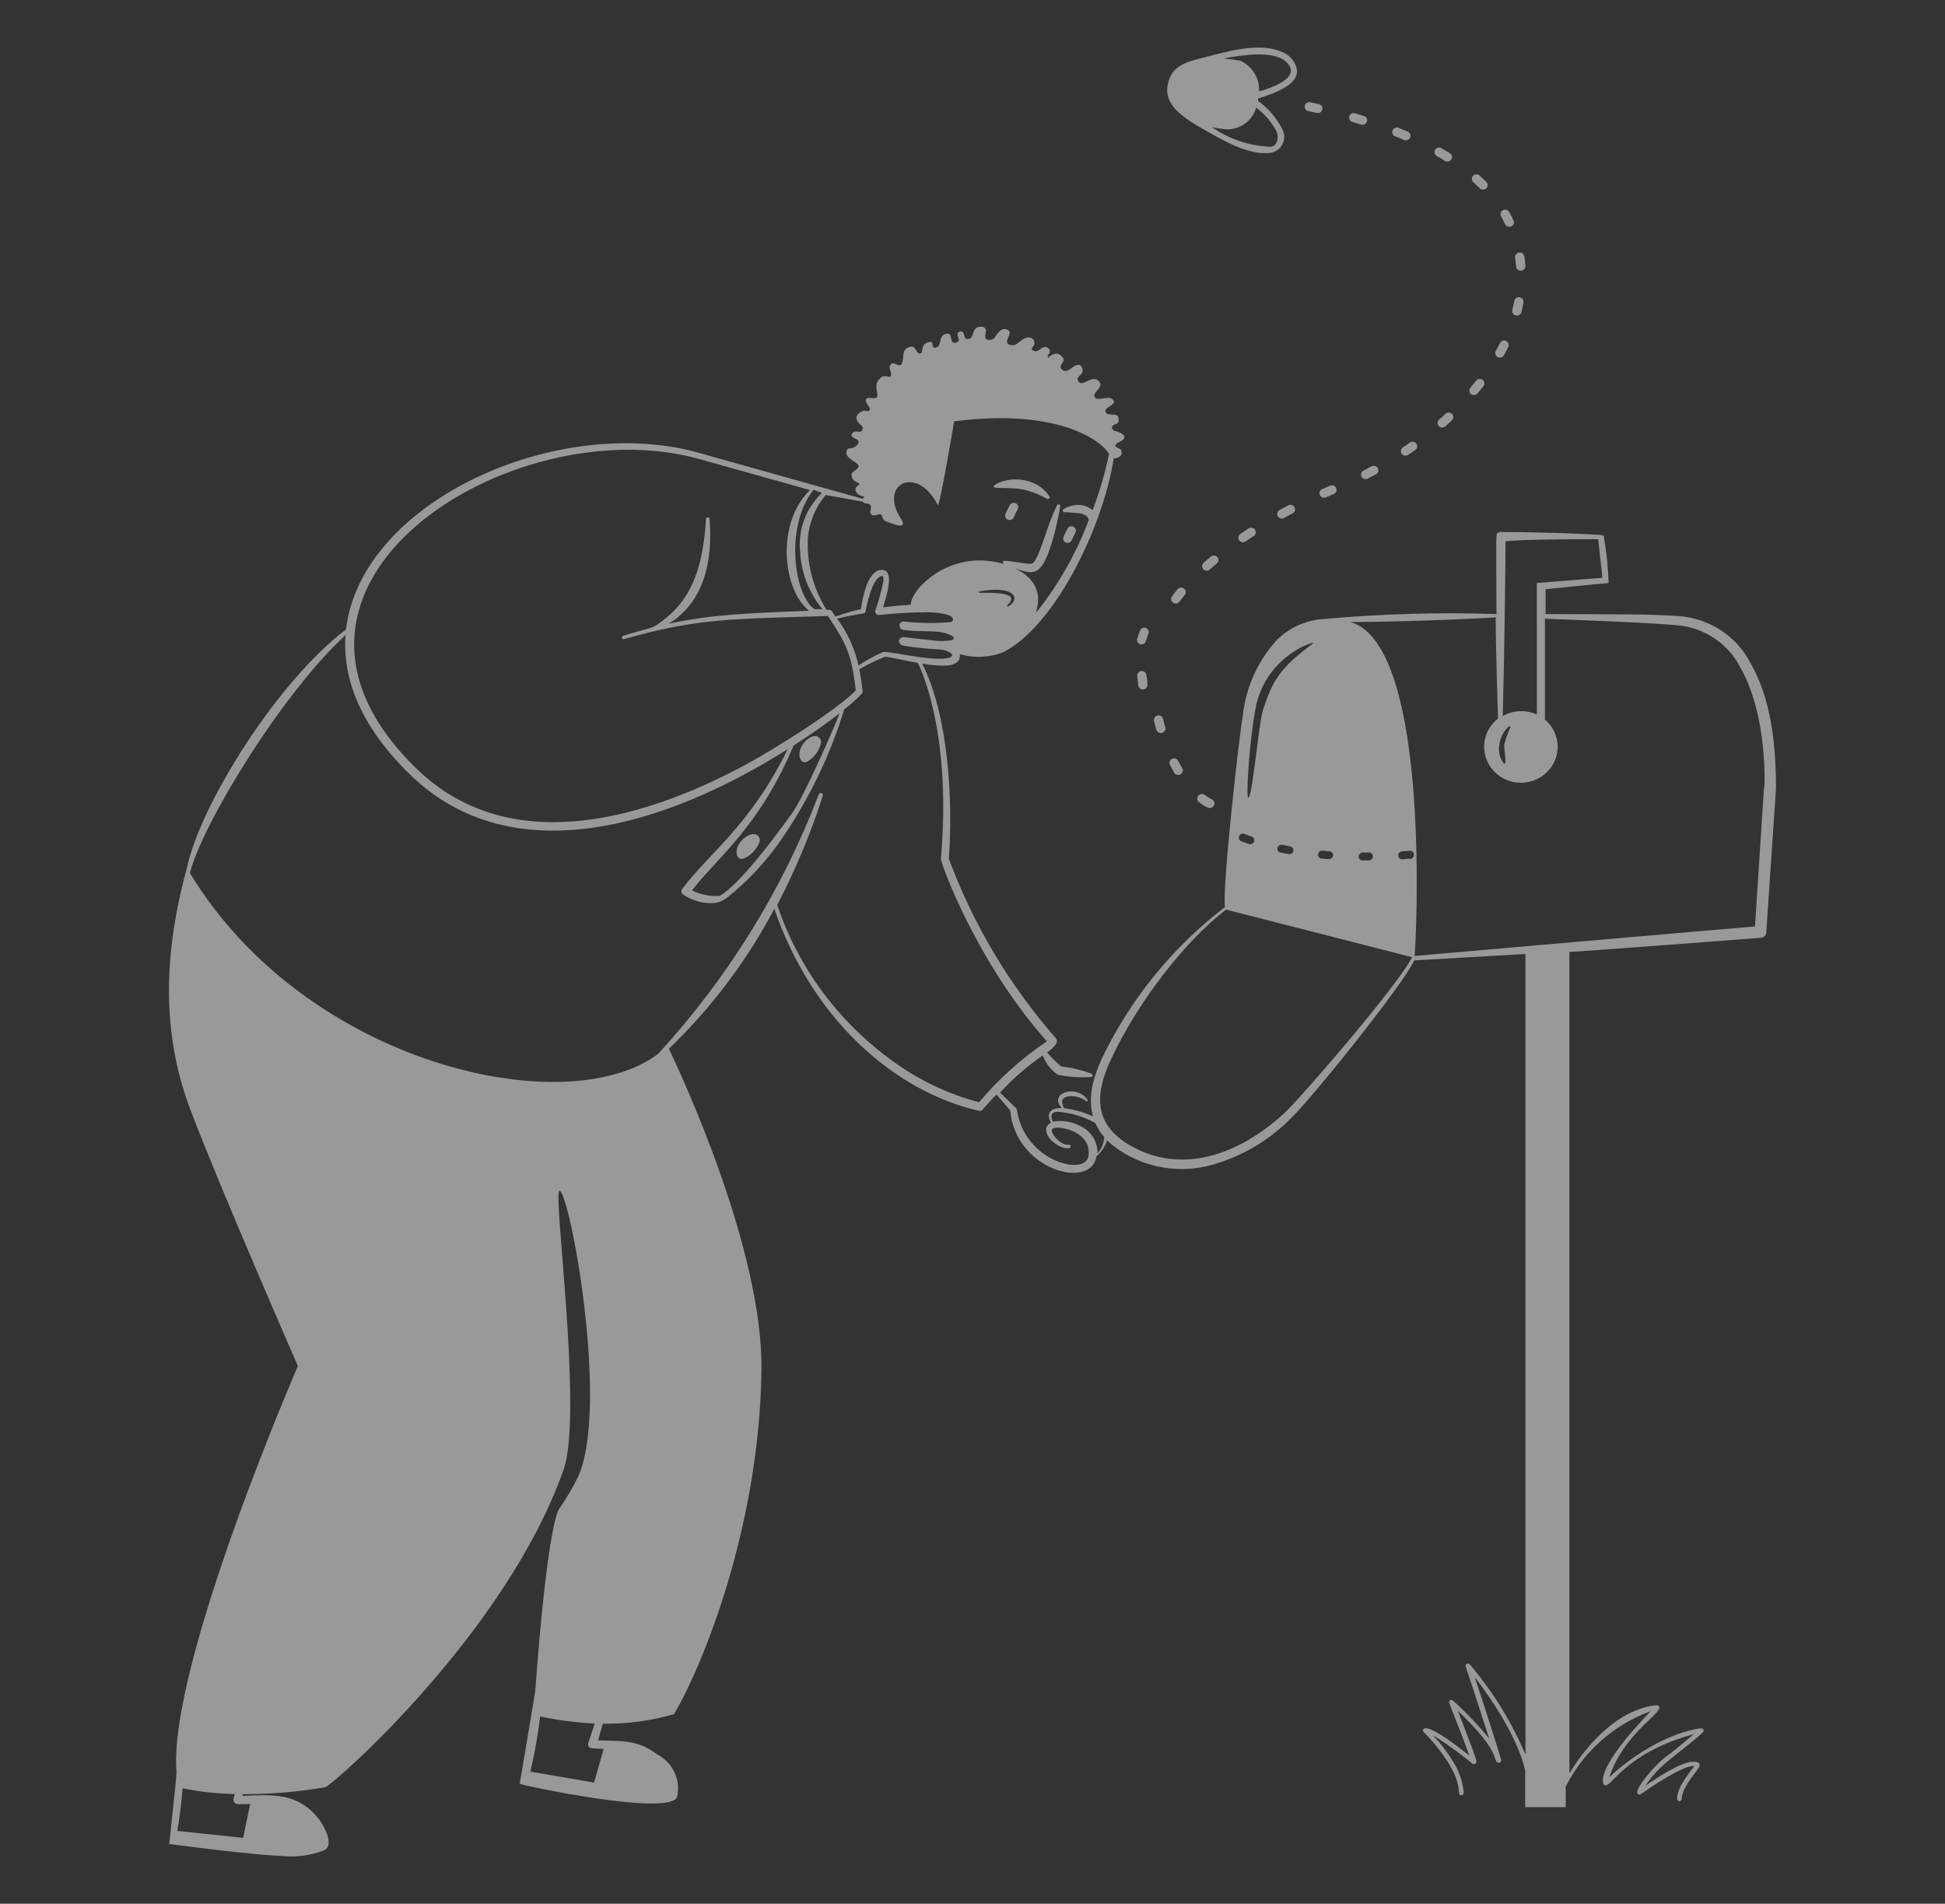 <svg width="375" height="367" viewBox="0 0 375 367" fill="none" xmlns="http://www.w3.org/2000/svg">
<rect x="0" y="0" width="375" height="367" fill="#333333" stroke="none"/>
<g opacity="0.5">
<path fill-rule="evenodd" clip-rule="evenodd" d="M233.569 25.8C236.625 27.506 241.069 29.947 244.969 29.47C245.451 29.388 245.907 29.198 246.301 28.916C246.696 28.634 247.019 28.267 247.246 27.843C247.472 27.419 247.596 26.949 247.608 26.471C247.62 25.993 247.519 25.518 247.313 25.084C246.226 22.85 244.59 20.914 242.55 19.451V18.992C246.3 17.836 251.419 15.891 249.732 12.423C249.283 11.432 248.494 10.627 247.5 10.147C243.375 8.184 237.75 9.634 233.625 10.698C230.063 11.634 226.725 12.111 225.582 14.937C223.388 20.056 228.188 22.791 233.569 25.8ZM247.894 11.854C251.082 14.735 245.719 16.643 243.713 17.359C243.395 17.464 243.069 17.544 242.738 17.597C242.808 16.374 242.5 15.158 241.855 14.107C241.21 13.057 240.256 12.22 239.119 11.707C238.059 11.508 236.989 11.367 235.913 11.285C239.157 10.643 245.457 9.634 247.894 11.854ZM236.55 24.937C237.83 24.951 239.077 24.547 240.096 23.789C241.115 23.032 241.846 21.964 242.175 20.754C243.815 21.955 245.155 23.505 246.094 25.286C246.6 26.277 246.375 28.24 244.913 28.296C240.864 28.133 236.953 26.813 233.663 24.497C234.612 24.72 235.577 24.867 236.55 24.937ZM198.038 94.557C199.346 94.932 200.604 95.456 201.788 96.117C201.822 96.148 201.863 96.173 201.907 96.189C201.951 96.205 201.998 96.212 202.045 96.21C202.092 96.209 202.138 96.198 202.181 96.179C202.224 96.16 202.262 96.132 202.294 96.099C202.326 96.065 202.351 96.025 202.368 95.982C202.384 95.939 202.391 95.893 202.39 95.847C202.388 95.801 202.377 95.756 202.357 95.714C202.338 95.672 202.31 95.635 202.275 95.603C201.532 94.486 200.46 93.616 199.2 93.108C198.134 92.649 196.981 92.413 195.816 92.413C194.651 92.413 193.499 92.649 192.432 93.108L191.944 93.383C190.313 94.631 194.625 93.585 198.038 94.557ZM155.925 146.653C157.155 145.824 158.008 144.561 158.307 143.13C158.319 142.863 158.242 142.6 158.086 142.381C157.93 142.162 157.704 141.999 157.444 141.919C156.3 141.68 154.669 143.038 154.2 144.745C153.9 145.901 154.5 147.607 155.925 146.653ZM143.663 165.388C144.991 164.716 146 163.564 146.475 162.177C146.522 161.915 146.479 161.646 146.354 161.411C146.228 161.176 146.027 160.987 145.782 160.874C144.675 160.489 142.875 161.627 142.2 163.278C141.732 164.397 142.107 166.177 143.663 165.388ZM232.294 153.259C232.105 153.115 231.866 153.051 231.628 153.08C231.391 153.11 231.175 153.23 231.029 153.415C230.882 153.6 230.816 153.834 230.846 154.067C230.876 154.299 230.999 154.51 231.188 154.654C231.715 155.073 232.295 155.424 232.913 155.699C233.023 155.743 233.14 155.765 233.258 155.764C233.376 155.763 233.493 155.739 233.602 155.694C233.711 155.649 233.809 155.583 233.892 155.501C233.975 155.418 234.041 155.32 234.085 155.213C234.129 155.106 234.151 154.991 234.15 154.876C234.149 154.76 234.125 154.646 234.079 154.539C234.033 154.433 233.966 154.336 233.882 154.255C233.797 154.174 233.698 154.11 233.588 154.066C233.124 153.851 232.689 153.58 232.294 153.259ZM225.957 146.286C225.851 146.337 225.757 146.407 225.679 146.494C225.602 146.581 225.543 146.682 225.507 146.792C225.47 146.901 225.456 147.017 225.466 147.132C225.475 147.246 225.508 147.358 225.563 147.46C225.844 148.029 226.144 148.543 226.425 149.038C226.555 149.213 226.747 149.335 226.963 149.381C227.179 149.427 227.405 149.394 227.597 149.287C227.789 149.18 227.935 149.008 228.006 148.803C228.077 148.598 228.068 148.375 227.982 148.176C227.7 147.699 227.419 147.203 227.157 146.671C227.048 146.466 226.862 146.31 226.637 146.238C226.413 146.166 226.168 146.183 225.957 146.286ZM222.975 140.763C223.058 140.963 223.212 141.126 223.41 141.222C223.607 141.318 223.834 141.34 224.046 141.283C224.259 141.227 224.443 141.096 224.564 140.915C224.684 140.735 224.733 140.517 224.7 140.304C224.532 139.753 224.382 139.203 224.25 138.634C224.229 138.515 224.182 138.403 224.114 138.302C224.046 138.202 223.957 138.116 223.854 138.051C223.751 137.985 223.635 137.941 223.514 137.921C223.392 137.902 223.268 137.906 223.149 137.935C223.029 137.964 222.917 138.017 222.819 138.09C222.721 138.163 222.64 138.254 222.58 138.359C222.519 138.465 222.482 138.581 222.469 138.7C222.457 138.82 222.47 138.941 222.507 139.056C222.657 139.643 222.807 140.212 222.975 140.763ZM220.069 129.349C219.834 129.372 219.617 129.485 219.466 129.664C219.315 129.843 219.242 130.072 219.263 130.303C219.263 130.725 219.413 131.643 219.469 132.138C219.481 132.253 219.516 132.365 219.573 132.467C219.629 132.568 219.706 132.658 219.799 132.73C219.892 132.802 219.998 132.855 220.112 132.885C220.226 132.916 220.346 132.924 220.463 132.909C220.695 132.877 220.906 132.757 221.049 132.576C221.193 132.394 221.258 132.164 221.232 131.936C221.232 131.496 221.082 130.67 221.044 130.23C221.042 130.108 221.015 129.989 220.964 129.878C220.913 129.767 220.84 129.668 220.749 129.586C220.658 129.503 220.551 129.44 220.434 129.399C220.317 129.359 220.193 129.341 220.069 129.349ZM220.894 123.679C221.063 123.147 221.232 122.651 221.419 122.137C221.461 122.035 221.482 121.926 221.48 121.815C221.479 121.705 221.454 121.596 221.409 121.495C221.363 121.394 221.298 121.303 221.216 121.228C221.134 121.152 221.037 121.093 220.932 121.055C220.72 120.976 220.486 120.983 220.279 121.072C220.072 121.161 219.909 121.326 219.825 121.532C219.6 122.082 219.413 122.633 219.244 123.202C219.198 123.41 219.234 123.628 219.344 123.812C219.455 123.995 219.633 124.131 219.842 124.191C220.052 124.252 220.276 124.233 220.471 124.137C220.666 124.042 220.818 123.878 220.894 123.679ZM205.5 104.595C205.709 104.681 205.945 104.683 206.155 104.6C206.366 104.518 206.535 104.358 206.625 104.154C206.85 103.659 207.075 103.163 207.338 102.686C207.444 102.489 207.466 102.259 207.4 102.046C207.333 101.832 207.183 101.654 206.982 101.549C206.779 101.45 206.546 101.43 206.329 101.495C206.113 101.56 205.93 101.704 205.819 101.897C205.538 102.429 205.275 102.943 205.05 103.494C204.963 103.698 204.96 103.929 205.045 104.135C205.129 104.341 205.293 104.506 205.5 104.595ZM195.469 99.695C195.68 99.194 195.918 98.704 196.182 98.227C196.246 98.129 196.288 98.019 196.307 97.904C196.325 97.789 196.319 97.671 196.289 97.558C196.258 97.446 196.205 97.34 196.131 97.249C196.057 97.158 195.964 97.082 195.859 97.028C195.754 96.973 195.638 96.94 195.52 96.931C195.401 96.923 195.282 96.938 195.169 96.977C195.057 97.015 194.954 97.076 194.867 97.156C194.78 97.235 194.71 97.331 194.663 97.438C194.382 97.97 194.119 98.484 193.894 99.016C193.839 99.119 193.807 99.231 193.798 99.347C193.789 99.462 193.805 99.578 193.844 99.687C193.883 99.796 193.945 99.896 194.025 99.981C194.105 100.066 194.202 100.134 194.31 100.181C194.419 100.227 194.535 100.252 194.654 100.252C194.772 100.253 194.889 100.23 194.998 100.184C195.106 100.139 195.204 100.072 195.285 99.988C195.366 99.904 195.429 99.804 195.469 99.695ZM228.282 113.476C228.191 113.402 228.087 113.347 227.974 113.314C227.861 113.28 227.743 113.269 227.626 113.281C227.509 113.293 227.395 113.328 227.292 113.383C227.189 113.439 227.098 113.514 227.025 113.605C226.65 114.082 226.275 114.54 225.919 115.036C225.812 115.226 225.78 115.448 225.829 115.66C225.879 115.871 226.006 116.058 226.188 116.183C226.369 116.308 226.591 116.363 226.812 116.338C227.032 116.312 227.235 116.208 227.382 116.045C227.719 115.605 228.057 115.146 228.432 114.687C228.503 114.598 228.556 114.496 228.587 114.387C228.618 114.278 228.627 114.164 228.613 114.051C228.599 113.939 228.563 113.83 228.506 113.731C228.449 113.633 228.373 113.546 228.282 113.476ZM234.657 107.347C234.575 107.266 234.477 107.201 234.369 107.157C234.261 107.112 234.146 107.09 234.029 107.09C233.912 107.09 233.796 107.112 233.688 107.157C233.58 107.201 233.482 107.266 233.4 107.347L232.032 108.522C231.948 108.602 231.882 108.698 231.837 108.803C231.792 108.909 231.769 109.022 231.769 109.136C231.769 109.251 231.792 109.364 231.837 109.47C231.882 109.575 231.948 109.671 232.032 109.751C232.114 109.833 232.211 109.897 232.319 109.942C232.427 109.986 232.543 110.009 232.66 110.009C232.777 110.009 232.893 109.986 233 109.942C233.108 109.897 233.206 109.833 233.288 109.751L234.619 108.613C234.711 108.535 234.785 108.439 234.837 108.332C234.889 108.224 234.917 108.107 234.921 107.988C234.924 107.869 234.903 107.751 234.857 107.641C234.812 107.53 234.744 107.43 234.657 107.347ZM240.619 101.952C240.132 102.264 239.625 102.595 239.138 102.943C238.944 103.075 238.811 103.276 238.769 103.503C238.727 103.73 238.779 103.965 238.913 104.154C239.047 104.344 239.253 104.474 239.485 104.515C239.717 104.557 239.957 104.506 240.15 104.375L241.613 103.402C241.728 103.347 241.83 103.268 241.912 103.171C241.993 103.074 242.052 102.961 242.086 102.839C242.119 102.718 242.125 102.591 242.104 102.467C242.083 102.343 242.035 102.225 241.964 102.121C241.892 102.016 241.799 101.928 241.69 101.862C241.58 101.796 241.458 101.754 241.331 101.738C241.203 101.722 241.074 101.733 240.951 101.77C240.828 101.807 240.715 101.869 240.619 101.952ZM248.363 97.438L246.788 98.282C246.671 98.331 246.566 98.403 246.48 98.494C246.394 98.585 246.328 98.693 246.288 98.81C246.247 98.928 246.232 99.052 246.244 99.176C246.256 99.299 246.294 99.419 246.357 99.527C246.419 99.635 246.504 99.729 246.606 99.802C246.709 99.876 246.825 99.927 246.949 99.954C247.073 99.98 247.201 99.981 247.325 99.955C247.45 99.929 247.567 99.878 247.669 99.805C248.175 99.512 248.7 99.237 249.207 98.98C249.312 98.926 249.404 98.852 249.48 98.763C249.556 98.673 249.612 98.57 249.647 98.46C249.682 98.349 249.694 98.232 249.683 98.117C249.672 98.001 249.637 97.889 249.582 97.787C249.527 97.684 249.451 97.593 249.359 97.52C249.268 97.446 249.162 97.391 249.048 97.359C248.934 97.326 248.815 97.317 248.697 97.33C248.58 97.344 248.466 97.381 248.363 97.438ZM255.563 95.915L257.194 95.218C257.4 95.117 257.559 94.944 257.638 94.732C257.717 94.52 257.71 94.287 257.619 94.081C257.527 93.874 257.359 93.709 257.147 93.62C256.936 93.531 256.698 93.525 256.482 93.603L254.832 94.319C254.642 94.429 254.501 94.604 254.435 94.81C254.369 95.016 254.382 95.238 254.472 95.435C254.562 95.632 254.723 95.79 254.924 95.878C255.125 95.967 255.353 95.98 255.563 95.915ZM262.5 91.897C262.612 92.099 262.8 92.251 263.024 92.319C263.248 92.388 263.491 92.368 263.7 92.263L265.294 91.438C265.503 91.326 265.657 91.137 265.724 90.913C265.791 90.69 265.764 90.45 265.65 90.245C265.532 90.045 265.34 89.897 265.113 89.832C264.885 89.767 264.642 89.79 264.432 89.896L262.875 90.722C262.669 90.831 262.514 91.015 262.444 91.235C262.374 91.454 262.394 91.692 262.5 91.897ZM270.469 86.245C270.276 86.381 270.145 86.586 270.103 86.815C270.061 87.044 270.112 87.281 270.244 87.474C270.38 87.662 270.586 87.79 270.817 87.831C271.048 87.872 271.287 87.823 271.482 87.694C271.988 87.364 272.475 87.015 272.963 86.667C273.122 86.52 273.221 86.321 273.241 86.108C273.261 85.895 273.201 85.682 273.073 85.509C272.944 85.335 272.755 85.214 272.542 85.167C272.328 85.12 272.105 85.151 271.913 85.254C271.444 85.621 270.957 85.951 270.469 86.245ZM278.7 79.767L277.407 80.942C277.255 81.103 277.17 81.314 277.169 81.534C277.167 81.753 277.25 81.965 277.4 82.128C277.55 82.291 277.757 82.394 277.98 82.415C278.204 82.436 278.427 82.376 278.607 82.245L279.919 81.033C280.004 80.955 280.073 80.861 280.12 80.757C280.168 80.653 280.195 80.54 280.198 80.426C280.202 80.312 280.182 80.198 280.141 80.092C280.099 79.985 280.037 79.887 279.957 79.804C279.877 79.721 279.781 79.654 279.674 79.607C279.568 79.56 279.453 79.534 279.336 79.531C279.22 79.528 279.104 79.547 278.994 79.587C278.885 79.628 278.785 79.689 278.7 79.767ZM283.613 75.969C283.703 76.043 283.808 76.098 283.921 76.131C284.033 76.165 284.152 76.176 284.269 76.164C284.386 76.152 284.499 76.117 284.602 76.062C284.706 76.006 284.796 75.931 284.869 75.84C285.263 75.382 285.638 74.923 286.013 74.446C286.083 74.355 286.135 74.252 286.165 74.143C286.194 74.033 286.201 73.918 286.186 73.806C286.17 73.693 286.132 73.585 286.073 73.487C286.015 73.389 285.937 73.303 285.844 73.235C285.655 73.097 285.42 73.035 285.186 73.063C284.952 73.09 284.738 73.204 284.588 73.381C284.232 73.84 283.875 74.299 283.5 74.739C283.351 74.918 283.279 75.147 283.3 75.376C283.321 75.606 283.433 75.819 283.613 75.969ZM288.75 68.831C288.959 68.942 289.205 68.968 289.433 68.903C289.662 68.837 289.854 68.686 289.969 68.482C290.25 67.968 290.532 67.436 290.794 66.904C290.848 66.801 290.88 66.688 290.889 66.572C290.897 66.457 290.881 66.341 290.843 66.231C290.804 66.121 290.744 66.02 290.665 65.934C290.585 65.848 290.489 65.778 290.382 65.73C290.278 65.677 290.164 65.646 290.047 65.638C289.93 65.63 289.813 65.645 289.702 65.683C289.592 65.721 289.49 65.78 289.404 65.858C289.318 65.935 289.249 66.029 289.2 66.133L288.394 67.656C288.338 67.756 288.303 67.866 288.291 67.979C288.278 68.092 288.289 68.207 288.322 68.316C288.355 68.425 288.41 68.527 288.484 68.615C288.557 68.704 288.648 68.777 288.75 68.831ZM292.257 60.812C292.488 60.862 292.73 60.824 292.932 60.704C293.135 60.584 293.282 60.393 293.344 60.169C293.475 59.582 293.607 58.995 293.719 58.334C293.758 58.106 293.706 57.872 293.573 57.681C293.441 57.489 293.238 57.355 293.007 57.307C292.771 57.269 292.529 57.323 292.333 57.456C292.137 57.59 292.002 57.793 291.957 58.023C291.863 58.573 291.732 59.123 291.6 59.674C291.561 59.791 291.546 59.914 291.558 60.037C291.571 60.16 291.609 60.278 291.671 60.385C291.732 60.492 291.816 60.586 291.917 60.659C292.018 60.733 292.134 60.785 292.257 60.812ZM292.313 51.38C292.32 51.495 292.351 51.607 292.403 51.711C292.455 51.814 292.528 51.906 292.617 51.981C292.706 52.056 292.81 52.113 292.922 52.149C293.034 52.184 293.152 52.197 293.269 52.187C293.505 52.168 293.723 52.06 293.878 51.885C294.032 51.709 294.11 51.482 294.094 51.251C294.094 50.646 293.963 50.04 293.888 49.416C293.872 49.303 293.833 49.193 293.773 49.094C293.713 48.995 293.634 48.909 293.539 48.841C293.445 48.773 293.338 48.723 293.224 48.696C293.11 48.669 292.991 48.664 292.875 48.682C292.641 48.719 292.431 48.842 292.288 49.027C292.144 49.211 292.08 49.443 292.107 49.673C292.2 50.224 292.257 50.774 292.313 51.38ZM290.175 43.214C290.277 43.426 290.46 43.59 290.684 43.673C290.908 43.755 291.156 43.748 291.375 43.654C291.587 43.555 291.751 43.378 291.832 43.162C291.912 42.946 291.903 42.708 291.807 42.498C291.544 41.948 291.263 41.397 290.963 40.865C290.849 40.663 290.657 40.514 290.43 40.45C290.203 40.387 289.96 40.414 289.754 40.526C289.547 40.638 289.395 40.825 289.33 41.047C289.265 41.269 289.292 41.507 289.407 41.709C289.688 42.205 289.932 42.719 290.175 43.214ZM285.3 36.296C285.382 36.378 285.479 36.444 285.586 36.489C285.693 36.534 285.808 36.558 285.925 36.56C286.041 36.562 286.157 36.541 286.266 36.499C286.374 36.456 286.473 36.394 286.557 36.314C286.64 36.235 286.707 36.14 286.754 36.035C286.8 35.93 286.824 35.818 286.826 35.703C286.828 35.589 286.807 35.476 286.764 35.37C286.721 35.264 286.657 35.167 286.575 35.085C286.163 34.663 285.732 34.241 285.263 33.837C285.177 33.76 285.076 33.7 284.966 33.661C284.856 33.622 284.74 33.605 284.623 33.61C284.507 33.615 284.392 33.643 284.286 33.691C284.18 33.739 284.085 33.808 284.007 33.892C283.928 33.977 283.867 34.075 283.827 34.183C283.787 34.29 283.769 34.404 283.775 34.518C283.78 34.633 283.808 34.745 283.857 34.848C283.907 34.952 283.977 35.044 284.063 35.122L285.3 36.296ZM277.013 30.075C277.519 30.369 278.025 30.663 278.513 30.975C278.613 31.047 278.726 31.098 278.847 31.126C278.968 31.153 279.093 31.155 279.215 31.133C279.337 31.111 279.453 31.064 279.555 30.996C279.658 30.927 279.745 30.839 279.811 30.737C279.877 30.634 279.921 30.519 279.939 30.399C279.958 30.279 279.951 30.157 279.919 30.039C279.887 29.922 279.83 29.813 279.753 29.718C279.675 29.623 279.579 29.545 279.469 29.488L277.913 28.571C277.708 28.456 277.466 28.425 277.239 28.483C277.011 28.541 276.815 28.685 276.694 28.883C276.577 29.083 276.545 29.32 276.605 29.543C276.664 29.766 276.811 29.957 277.013 30.075ZM269.1 26.314L270.732 26.993C270.948 27.07 271.186 27.064 271.397 26.975C271.609 26.887 271.777 26.722 271.869 26.515C271.96 26.308 271.967 26.075 271.888 25.864C271.809 25.652 271.65 25.478 271.444 25.378L269.775 24.699C269.664 24.636 269.54 24.596 269.412 24.584C269.284 24.571 269.155 24.586 269.033 24.626C268.911 24.667 268.8 24.733 268.706 24.819C268.612 24.905 268.539 25.01 268.49 25.127C268.441 25.243 268.418 25.369 268.424 25.494C268.429 25.62 268.461 25.744 268.519 25.856C268.577 25.969 268.659 26.068 268.759 26.147C268.859 26.226 268.976 26.282 269.1 26.314ZM260.738 23.506L262.444 24.02C262.67 24.083 262.913 24.057 263.12 23.947C263.326 23.837 263.481 23.653 263.55 23.433C263.588 23.324 263.603 23.21 263.593 23.096C263.584 22.982 263.551 22.871 263.497 22.769C263.443 22.668 263.368 22.579 263.277 22.507C263.186 22.435 263.082 22.381 262.969 22.35L261.244 21.836C261.132 21.803 261.014 21.791 260.898 21.802C260.781 21.814 260.668 21.848 260.565 21.902C260.462 21.957 260.371 22.031 260.298 22.121C260.225 22.21 260.17 22.313 260.138 22.424C260.104 22.533 260.092 22.648 260.103 22.762C260.115 22.877 260.15 22.987 260.206 23.088C260.262 23.189 260.337 23.278 260.429 23.35C260.52 23.421 260.625 23.475 260.738 23.506ZM252.132 21.396L253.875 21.781C254.107 21.831 254.348 21.789 254.548 21.665C254.748 21.542 254.891 21.346 254.944 21.121C254.972 21.009 254.976 20.892 254.957 20.778C254.938 20.664 254.896 20.556 254.833 20.458C254.77 20.36 254.687 20.276 254.591 20.21C254.494 20.145 254.385 20.098 254.269 20.075L252.507 19.689C252.29 19.673 252.074 19.734 251.899 19.862C251.725 19.989 251.604 20.174 251.558 20.382C251.512 20.591 251.545 20.808 251.65 20.994C251.756 21.181 251.927 21.323 252.132 21.396Z" fill="white"/>
<path fill-rule="evenodd" clip-rule="evenodd" d="M337.5 127.826C336.181 125.255 334.197 123.066 331.747 121.476C329.297 119.886 326.465 118.95 323.532 118.761C317.194 118.376 314.963 118.449 297.994 118.376V113.586C297.994 113.586 308.457 112.522 310.144 112.394C310.046 109.354 309.733 106.325 309.207 103.329C309.207 103.219 308.607 103.108 308.213 103.108C308.85 103.108 299.813 102.595 289.463 102.558C289.336 102.543 289.208 102.554 289.086 102.588C288.963 102.623 288.849 102.681 288.75 102.76C288.413 103.108 288.45 102.007 288.525 118.376C277.422 118.01 266.306 118.329 255.244 119.33C251.654 119.539 248.29 121.112 245.869 123.715C242.346 127.747 240.162 132.733 239.607 138.01C238.725 143.368 235.613 171.499 236.175 174.857C226.151 182.552 218.089 192.421 212.625 203.685C210.563 207.979 209.757 211.851 210.75 215.227C208.973 214.407 207.075 213.868 205.125 213.63C205.125 213.63 204.919 213.098 204.825 212.713C204.375 210.878 207.807 210.988 209.382 212.254C209.55 212.438 209.832 212.254 209.663 211.997C207.432 208.823 202.032 210.878 204.732 213.612C202.35 213.502 201.675 214.823 202.65 216.456C201.244 217.08 201.563 218.64 202.65 219.796C204.525 221.631 206.663 221.631 206.4 220.897C206.374 220.814 206.317 220.744 206.241 220.7C206.165 220.656 206.075 220.641 205.988 220.659C204.769 220.952 202.35 218.512 202.875 217.667C203.4 216.823 210.375 217.796 209.888 222.659C209.588 226.916 197.569 224.053 196.069 213.997C196.069 213.777 195.957 213.704 195.6 213.355C195.244 213.007 194.157 211.924 192.807 210.639C195.272 207.952 198.04 205.545 201.057 203.465C201.594 204.943 202.582 206.224 203.888 207.135C204.083 207.224 204.292 207.28 204.507 207.3C206.404 207.639 208.338 207.75 210.263 207.63C210.307 207.637 210.353 207.636 210.396 207.626C210.44 207.616 210.481 207.598 210.518 207.572C210.555 207.547 210.586 207.514 210.609 207.477C210.633 207.44 210.649 207.398 210.657 207.355C210.664 207.311 210.663 207.267 210.652 207.224C210.642 207.181 210.624 207.141 210.598 207.105C210.571 207.069 210.538 207.039 210.5 207.016C210.462 206.992 210.42 206.977 210.375 206.969C208.534 206.267 206.604 205.81 204.638 205.612C203.645 204.775 202.723 203.86 201.882 202.877C202.838 202.217 204.338 201.042 203.569 200.143C194.623 189.922 187.636 178.204 182.944 165.553C183.732 154.543 182.944 138.028 177.788 127.936C179.513 128.211 182.588 128.652 184.088 127.936C184.434 127.779 184.716 127.513 184.89 127.18C185.063 126.847 185.117 126.467 185.044 126.101C187.813 126.918 190.784 126.782 193.463 125.716C203.25 120.761 212.607 101.861 214.725 88.392C215.625 88.3 216.6 87.896 216.169 86.814C215.963 86.318 214.969 86.392 215.063 85.804C215.157 85.217 217.519 84.887 216.544 83.767C216.049 83.426 215.487 83.189 214.894 83.07C213.807 82.465 214.763 81.859 214.894 81.822C215.025 81.786 215.457 81.694 215.625 81.382C215.709 81.1 215.709 80.801 215.625 80.52C215.494 79.529 213.75 80.226 213.3 79.639C212.269 78.464 215.963 78.079 214.388 76.886C213.544 76.244 211.594 77.474 211.05 76.519C210.507 75.565 213.357 74.482 211.575 73.253C210.319 72.409 208.575 74.831 207.825 73.381C207.469 72.739 208.5 72.244 208.688 71.785C208.751 71.559 208.754 71.321 208.699 71.094C208.643 70.866 208.53 70.656 208.369 70.482C208.182 70.244 207.525 70.335 207.282 70.482C206.663 70.812 205.688 71.969 204.863 71.345C203.625 70.409 205.875 69.748 204.732 68.721C204.596 68.557 204.431 68.421 204.244 68.317C203.419 67.913 202.8 68.445 202.144 68.812C201.638 69.069 202.632 68.959 202.144 68.812C201.675 68.647 202.313 68.262 202.407 68.005C202.454 67.777 202.414 67.54 202.292 67.339C202.171 67.139 201.978 66.99 201.75 66.922C200.775 66.592 200.307 68.225 199.125 67.546C198.675 67.289 199.125 66.885 199.294 66.647C199.376 66.516 199.428 66.37 199.445 66.217C199.463 66.065 199.446 65.91 199.396 65.765C199.346 65.62 199.264 65.487 199.156 65.376C199.047 65.265 198.915 65.179 198.769 65.124C196.894 64.61 196.332 67.142 194.55 66.427C193.219 65.876 195.769 63.986 194.063 63.509C193.313 63.289 192.919 63.619 192.413 64.188C191.907 64.757 191.85 65.399 190.988 65.509C189.263 65.748 190.275 64.096 190.05 63.528C189.825 62.959 189.338 62.94 188.794 63.014C187.219 63.234 187.95 65.197 186.732 65.362C185.513 65.528 186.225 63.693 185.138 63.913C183.769 64.188 185.738 65.748 184.275 66.06C182.813 66.372 183.975 64.005 182.4 64.353C180.825 64.702 181.707 66.592 180.525 66.977C179.344 67.363 180.225 65.803 179.269 65.931C177.394 66.17 178.05 67.766 177.582 68.078C176.588 68.555 176.775 66.702 175.707 66.831C173.569 67.124 174.469 68.959 173.832 70.152C173.382 70.996 172.294 69.491 171.713 70.28C171.132 71.069 172.125 71.748 171.713 72.537C171.488 72.996 170.7 71.95 169.669 72.941C168.638 73.932 168.994 74.904 169.144 75.969C169.35 77.565 167.269 76.097 166.95 77.051C166.707 77.639 168.15 78.74 167.607 79.143C167.063 79.547 166.913 78.813 165.919 79.437C164.925 80.061 164.907 80.776 165.619 81.602C165.938 81.969 166.594 82.208 166.219 82.942C165.844 83.676 165 82.74 164.344 83.511C163.519 84.648 166.032 84.391 165.469 85.474C164.907 86.557 163.482 86.465 163.482 86.465C162.357 88.025 164.588 88.704 165.357 89.511C166.125 90.319 164.213 90.777 164.175 91.456C164.175 92.888 165.3 92.832 165.619 93.199C165.938 93.566 164.738 93.658 164.963 94.612C165.096 94.945 165.332 95.228 165.638 95.422C165.944 95.617 166.305 95.712 166.669 95.695C166.531 95.828 166.428 95.991 166.369 96.172L135.113 87.401C107.813 79.474 69.582 96.576 66.713 121.348C53.588 131.239 38.588 155.057 36.019 167.388C30.9 186.069 31.763 201.006 36.807 214.181C42.432 229.044 57.432 263.341 57.432 263.341C57.432 263.341 32.344 321.125 34.032 341.64C34.032 342.851 32.644 355.292 32.625 355.476C35.513 355.88 48.938 357.586 54.188 357.788C57.019 358.085 59.882 357.708 62.532 356.687C64.688 355.531 62.044 351.402 61.482 350.687C57.394 345.439 52.257 345.989 46.782 346.209V345.879C52.124 345.891 57.457 345.443 62.719 344.539C64.482 343.86 97.594 314.757 108.675 283.287C112.425 272.442 106.557 229.852 107.85 229.577C109.725 229.191 117.619 271.249 111.432 284.737C110.375 286.886 109.153 288.953 107.775 290.921C107.775 290.921 105.6 293.251 103.2 325.988C103.2 326.171 100.238 343.695 100.2 343.879C100.163 344.062 129 350.265 130.538 346.429C130.91 344.832 130.733 343.158 130.034 341.669C129.336 340.179 128.155 338.957 126.675 338.19C122.925 335.309 119.569 335.658 115.313 335.511C115.519 334.74 115.838 333.676 116.213 332.3C120.856 332.359 125.481 331.74 129.938 330.465C135.113 321.822 146.382 294.939 146.813 264.221C147.15 241.045 131.382 207.226 128.963 202.18C137.157 194.301 144.018 185.195 149.288 175.206C156.788 196.969 172.875 210.493 188.663 214.126C188.78 214.154 188.902 214.159 189.021 214.14C189.14 214.121 189.254 214.079 189.357 214.016C190.05 213.263 191.232 211.851 192.113 211.006C192.769 211.74 194.157 213.337 194.775 214.089C195.825 225.686 210.469 229.411 211.388 222.916C212.356 222.111 213.06 221.045 213.413 219.851C216.108 222.287 219.402 223.998 222.974 224.818C226.545 225.638 230.273 225.539 233.794 224.53C239.381 222.936 244.459 219.974 248.55 215.924C252.544 212.254 270.788 189.5 272.644 185.151L294.113 183.903V338.264C291.451 331.952 287.822 326.073 283.35 320.831C283.283 320.759 283.193 320.711 283.094 320.694C282.995 320.678 282.894 320.694 282.805 320.74C282.717 320.787 282.647 320.86 282.607 320.95C282.566 321.04 282.557 321.14 282.582 321.235C282.582 321.235 285.394 329.731 287.119 335.144C284.965 332.536 282.621 330.083 280.107 327.804C280.031 327.744 279.938 327.709 279.841 327.705C279.744 327.701 279.648 327.728 279.568 327.782C279.488 327.836 279.428 327.913 279.396 328.003C279.365 328.093 279.364 328.191 279.394 328.281C279.394 328.281 282.225 335.401 283.294 338.447C282.094 337.475 275.588 332.282 274.463 333.291C274.385 333.37 274.341 333.475 274.341 333.584C274.341 333.694 274.385 333.799 274.463 333.878C276.281 335.695 277.891 337.701 279.263 339.86C282.263 344.778 280.669 346.099 281.757 346.081C281.878 346.076 281.992 346.026 282.076 345.94C282.16 345.855 282.207 345.741 282.207 345.622C282.019 343.404 281.272 341.267 280.032 339.401C277.369 335.034 275.044 333.786 277.294 335.144C279.603 336.657 281.825 338.293 283.95 340.044C284.006 340.074 284.068 340.093 284.132 340.098C284.195 340.104 284.26 340.096 284.32 340.075C284.38 340.054 284.435 340.021 284.482 339.977C284.528 339.934 284.564 339.882 284.588 339.823C284.651 339.614 284.651 339.391 284.588 339.181C284.175 337.787 282.15 332.594 281.063 329.786C289.707 337.988 287.663 339.456 288.863 339.805C288.927 339.821 288.994 339.824 289.06 339.813C289.125 339.802 289.187 339.777 289.242 339.741C289.297 339.704 289.344 339.657 289.378 339.601C289.413 339.546 289.436 339.484 289.444 339.42C289.444 338.888 285.263 326.116 284.325 323.29C288.075 328.171 292.707 335.346 294.057 341.291V348.375H301.875V344.429C305.249 337.698 311.125 332.486 318.3 329.859C318.113 330.061 308.082 340.099 309.113 343.805C309.14 343.926 309.214 344.031 309.319 344.1C309.423 344.168 309.551 344.194 309.675 344.172C310.95 343.915 314.157 337.658 326.55 334.318C324.938 335.676 322.2 337.988 321.469 338.447C319.313 339.989 315.713 344.172 315.657 345.494C315.649 345.573 315.666 345.652 315.707 345.721C315.747 345.79 315.808 345.845 315.882 345.879C316.163 346.044 316.332 345.879 316.613 345.695C318.282 344.539 324.619 340.19 326.663 340.466C325.763 341.769 323.307 344.484 323.344 346.888C323.365 346.987 323.42 347.076 323.501 347.14C323.581 347.204 323.681 347.239 323.785 347.239C323.888 347.239 323.989 347.204 324.069 347.14C324.149 347.076 324.204 346.987 324.225 346.888C324.225 344.338 327.638 341.126 327.694 340.374C327.75 339.622 326.963 339.622 326.419 339.622C324.094 339.622 319.144 342.943 317.25 344.227C320.213 339.823 323.269 338.502 328.2 334.08C328.707 333.621 328.407 333.236 328.088 333.199C327.263 333.107 319.013 334.502 310.257 342.613C313.05 334.557 319.332 331.052 319.913 329.327C320.025 328.979 319.763 328.667 319.069 328.758C312.094 329.621 306.207 335.933 302.588 341.86V183.5C304.275 183.5 339.507 180.784 339.507 180.784C339.774 180.767 340.027 180.655 340.216 180.469C340.406 180.284 340.52 180.037 340.538 179.775L342.413 151.993C342.413 143.809 341.55 134.854 337.5 127.826ZM48.244 347.769L46.875 354.302L34.182 352.962C34.782 349.292 34.988 347.457 35.194 344.741C38.507 345.42 41.879 345.788 45.263 345.842C45.038 346.668 44.813 347.127 45.263 347.53C45.713 347.934 45.75 347.769 48.244 347.769ZM182.25 123.55C181.732 123.578 181.212 123.578 180.694 123.55C180.507 123.55 174.357 122.816 174.169 122.816C173.232 122.816 172.819 124.229 174.3 124.486C178.05 125.128 181.35 125.147 181.8 125.275C184.275 125.917 184.444 127.11 180.525 126.982C176.607 126.853 170.907 125.404 170.194 125.734C168.555 126.438 166.992 127.299 165.525 128.303C164.81 125.048 163.411 121.974 161.419 119.275C162.525 118.908 166.482 118.247 166.482 118.247C166.579 118.236 166.67 118.195 166.742 118.128C166.813 118.062 166.86 117.975 166.875 117.88C167.16 116.229 167.619 114.612 168.244 113.054C168.563 112.357 169.238 111.036 170.119 111.036C170.382 111.036 170.325 111.861 170.307 112.118C169.919 114.016 169.399 115.886 168.75 117.715C168.727 117.82 168.729 117.928 168.755 118.032C168.782 118.136 168.833 118.232 168.903 118.314C168.974 118.395 169.063 118.46 169.163 118.502C169.263 118.545 169.372 118.564 169.482 118.559C172.594 118.214 175.724 118.036 178.857 118.027C179.925 118.027 183.488 118.247 183.713 119.275C183.825 119.77 183.6 119.844 183.075 119.954C180.178 120.185 177.264 120.142 174.375 119.825C174.183 119.798 173.987 119.833 173.817 119.926C173.648 120.019 173.514 120.164 173.438 120.339C173.438 120.339 173.307 121.33 174.188 121.44C178.107 121.917 180.15 121.44 182.325 122.082C182.832 122.229 183.938 122.614 183.9 123.055C183.863 123.495 182.682 123.514 182.25 123.55ZM194.382 116.908C194.367 116.918 194.35 116.926 194.332 116.931C194.314 116.935 194.296 116.936 194.277 116.934C194.259 116.931 194.241 116.925 194.226 116.916C194.21 116.907 194.196 116.895 194.185 116.88C194.174 116.866 194.166 116.849 194.161 116.832C194.156 116.814 194.155 116.796 194.158 116.778C194.161 116.76 194.167 116.743 194.176 116.727C194.186 116.712 194.198 116.698 194.213 116.687C194.459 116.471 194.668 116.217 194.832 115.935C195.825 114.1 190.913 114.284 188.832 114.284C188.803 114.273 188.778 114.254 188.761 114.23C188.743 114.205 188.734 114.176 188.734 114.146C188.734 114.116 188.743 114.087 188.761 114.062C188.778 114.038 188.803 114.019 188.832 114.008C195.45 112.779 196.988 115.348 194.382 116.908ZM166.369 96.723C166.435 96.824 166.527 96.908 166.635 96.966C166.743 97.023 166.865 97.053 166.988 97.053C168.019 97.053 167.869 97.659 167.888 97.769C168.057 98.319 167.438 98.723 168.019 99.2C168.6 99.677 169.294 98.943 169.894 99.2C170.007 99.2 170.213 100.301 170.625 100.411C171.038 100.521 175.388 102.613 173.719 100.026C169.294 93.236 176.85 89.493 180.807 97.383C181.144 98.007 183.957 81.235 183.957 81.235C204.713 78.519 212.794 85.474 213.825 87.511C213.056 91.195 211.997 94.814 210.657 98.337C210.159 97.927 209.575 97.631 208.945 97.469C208.316 97.307 207.658 97.284 207.019 97.402C206.357 97.525 205.722 97.76 205.144 98.099C205.057 98.123 204.983 98.18 204.94 98.258C204.896 98.335 204.885 98.427 204.91 98.512C204.935 98.597 204.993 98.669 205.072 98.712C205.151 98.755 205.245 98.766 205.332 98.741C205.913 98.741 206.888 98.851 207.075 98.87C208.238 98.87 209.682 99.126 209.925 100.227C207.512 106.683 204.076 112.727 199.744 118.137C199.875 117.587 199.988 117.018 200.082 116.449C200.419 114.412 199.744 111.458 195.619 109.531C198.113 110.393 199.613 110.907 200.944 108.98C203.007 105.989 204.357 97.97 204.413 97.677C204.428 97.636 204.434 97.593 204.432 97.549C204.429 97.506 204.418 97.463 204.399 97.424C204.38 97.385 204.353 97.35 204.32 97.321C204.287 97.292 204.248 97.269 204.207 97.255C204.165 97.24 204.12 97.234 204.076 97.236C204.032 97.239 203.988 97.25 203.948 97.268C203.908 97.287 203.872 97.313 203.843 97.346C203.813 97.378 203.79 97.416 203.775 97.457C201.788 101.53 200.869 106.008 199.538 108.063C199.088 108.76 198.844 108.797 197.663 108.613C193.744 108.063 193.444 107.916 193.35 108.357C193.352 108.502 193.413 108.64 193.519 108.742L193.182 108.632C182.888 105.788 175.425 113.917 175.613 116.577C173.438 116.706 171.413 116.944 170.269 117.073C171 114.614 172.575 109.733 169.932 109.861C167.288 109.99 166.35 114.981 165.994 117.44C164.323 117.799 162.681 118.277 161.082 118.871C160.125 117.44 160.332 117.532 159.375 117.587C156.719 113.344 155.462 108.405 155.775 103.439C156.092 100.498 157.278 97.711 159.188 95.42L166.369 96.723ZM158.475 95.034C156.937 96.497 155.759 98.283 155.031 100.258C154.304 102.232 154.045 104.343 154.275 106.43C154.483 110.451 155.986 114.306 158.569 117.44H157.032C152.888 114.467 151.407 101.09 156.863 94.429L158.475 95.034ZM134.794 88.484L156.169 94.466C149.475 100.943 150.994 113.917 156 117.733C145.482 118.192 137.7 118.339 128.907 120.247C135.807 116.064 137.457 108.026 136.8 100.062C136.8 99.975 136.765 99.891 136.701 99.829C136.638 99.767 136.552 99.732 136.463 99.732C136.373 99.732 136.287 99.767 136.224 99.829C136.161 99.891 136.125 99.975 136.125 100.062C135.582 108.136 133.988 115.164 127.5 119.844C125.344 121.403 126.413 120.669 120.132 122.559C120.045 122.586 119.972 122.646 119.93 122.725C119.888 122.804 119.879 122.896 119.907 122.981C119.934 123.067 119.995 123.138 120.076 123.179C120.156 123.22 120.251 123.228 120.338 123.202C134.682 119.11 140.963 119.367 159.619 118.743C162.994 123.881 164.175 125.771 165 133.092C161.644 136.634 149.869 144.102 143.757 147.424C122.475 158.874 97.482 164.838 80.344 148.213C43.744 112.779 98.775 78.428 134.794 88.484ZM161.888 137.496C160.913 140.084 155.025 153.553 152.719 156.764C142.05 171.609 138.957 172.49 138.75 172.71C136.909 172.844 135.065 172.476 133.425 171.646C138.432 165.15 146.25 159.645 153.019 143.717C156.394 141.57 159.582 139.295 161.888 137.496ZM116.4 337.163L114.525 343.64L102.263 341.53C103.085 338.024 103.711 334.478 104.138 330.905C107.609 331.627 111.132 332.081 114.675 332.263C113.344 336.264 113.213 336.282 113.532 336.722C113.85 337.163 114.375 336.998 116.4 337.163ZM188.757 212.493C183.751 211.168 178.992 209.075 174.657 206.29C162.962 198.713 154.222 187.496 149.85 174.453C153.38 167.691 156.322 160.651 158.644 153.406C158.679 153.304 158.671 153.192 158.622 153.096C158.572 152.999 158.486 152.926 158.382 152.892C158.277 152.858 158.163 152.866 158.065 152.914C157.966 152.962 157.891 153.047 157.857 153.149C150.824 171.574 140.316 188.542 126.882 203.171C109.069 216.548 58.932 205.153 36.619 168.306C39.057 158.636 54.6 133.441 66.619 122.431C66 130.872 69.563 140.12 79.144 149.405C98.85 168.471 128.569 159.149 151.875 144.414C144.694 159.094 136.707 164.452 131.532 171.37C131.469 171.45 131.423 171.54 131.397 171.637C131.371 171.733 131.364 171.834 131.378 171.933C131.392 172.033 131.426 172.128 131.478 172.214C131.53 172.3 131.6 172.375 131.682 172.435C133.504 173.69 135.725 174.269 137.944 174.068C138.74 173.906 139.489 173.574 140.138 173.095C144.446 169.653 148.179 165.573 151.2 161.003C156.248 153.513 160.145 145.34 162.769 136.744C164 135.82 165.148 134.794 166.2 133.68C166.297 133.54 166.337 133.37 166.313 133.202C166.125 131.588 165.919 130.23 165.675 129.019C167.261 128.096 168.916 127.292 170.625 126.615C171.525 126.615 174.375 127.349 176.944 127.789C176.775 127.385 183.657 140.029 181.407 165.572C181.407 166.489 188.269 185.482 201.844 200.749C196.943 204.047 192.538 208 188.757 212.493ZM290.269 104.356C293.532 103.916 307.8 103.934 308.138 103.953C308.344 105.971 308.944 111.384 308.944 111.384L296.307 112.394V137.735C295.269 137.266 294.131 137.049 292.989 137.1C291.847 137.151 290.734 137.469 289.744 138.028C290.119 122.945 290.288 104.907 290.269 104.356ZM289.05 143.79C289.172 142.401 289.797 141.099 290.813 140.12C290.872 140.068 290.949 140.038 291.028 140.038C291.108 140.038 291.185 140.068 291.244 140.12C290.736 141.241 290.322 142.401 290.007 143.589C290.007 144.579 290.682 148.396 289.763 146.928C289.125 146.01 288.87 144.887 289.05 143.79ZM254.832 163.975L256.388 164.104C256.575 164.144 256.74 164.248 256.854 164.399C256.968 164.549 257.022 164.735 257.005 164.922C256.989 165.108 256.905 165.283 256.767 165.412C256.629 165.542 256.448 165.618 256.257 165.627L254.682 165.498C254.507 165.447 254.356 165.338 254.255 165.189C254.154 165.041 254.108 164.863 254.126 164.686C254.143 164.508 254.223 164.342 254.352 164.216C254.481 164.09 254.65 164.011 254.832 163.994V163.975ZM242.119 136.34C244.144 126.101 254.25 123.257 253.107 124.082C246.525 128.945 245.344 131.331 243.488 136.927C242.7 139.276 241.463 153.809 240.675 153.809C240.188 153.828 240.863 142.763 242.119 136.34ZM248.457 164.654L246.9 164.361C246.801 164.34 246.706 164.301 246.622 164.244C246.538 164.188 246.466 164.116 246.41 164.033C246.354 163.949 246.316 163.856 246.297 163.758C246.278 163.66 246.279 163.559 246.3 163.462C246.321 163.364 246.362 163.271 246.419 163.189C246.477 163.107 246.55 163.036 246.635 162.982C246.721 162.927 246.816 162.89 246.916 162.871C247.016 162.853 247.119 162.854 247.219 162.874L248.738 163.168C248.939 163.204 249.118 163.318 249.234 163.483C249.35 163.648 249.394 163.852 249.357 164.049C249.319 164.246 249.204 164.42 249.035 164.534C248.866 164.648 248.658 164.691 248.457 164.654ZM239.888 160.746L241.313 161.278C241.507 161.346 241.665 161.487 241.753 161.669C241.841 161.852 241.851 162.061 241.782 162.25C241.712 162.44 241.568 162.595 241.382 162.681C241.195 162.767 240.982 162.777 240.788 162.709L239.307 162.177C239.121 162.096 238.974 161.948 238.897 161.764C238.82 161.579 238.819 161.373 238.894 161.188C238.969 161.003 239.115 160.854 239.3 160.771C239.485 160.689 239.696 160.68 239.888 160.746ZM211.613 222.347C211.633 221.271 211.343 220.212 210.775 219.29C210.208 218.368 209.387 217.621 208.407 217.135C206.765 216.221 204.846 215.902 202.988 216.236C202.834 215.92 202.745 215.577 202.725 215.227C202.725 214.53 203.232 214.346 203.963 214.328C206.503 214.517 208.969 215.256 211.182 216.493C211.606 217.482 212.188 218.399 212.907 219.209C212.841 220.366 212.386 221.469 211.613 222.347ZM247.5 214.695C238.969 222.512 227.944 226.604 217.913 220.824C211.069 216.897 210.9 211.263 214.163 204.309C219.582 192.62 228.9 181.078 236.382 175.352C236.494 175.352 272.25 184.527 272.25 184.527C269.7 189.739 250.557 211.979 247.5 214.695ZM262.5 164.342H264.038C264.223 164.371 264.393 164.463 264.515 164.603C264.637 164.742 264.704 164.92 264.704 165.104C264.704 165.288 264.637 165.466 264.515 165.605C264.393 165.745 264.223 165.837 264.038 165.865H262.5C262.341 165.816 262.203 165.718 262.104 165.586C262.006 165.454 261.953 165.295 261.953 165.131C261.953 164.968 262.006 164.809 262.104 164.677C262.203 164.545 262.341 164.447 262.5 164.397V164.342ZM271.875 165.535L270.319 165.664C270.129 165.652 269.95 165.573 269.815 165.442C269.68 165.31 269.598 165.136 269.584 164.95C269.571 164.764 269.626 164.58 269.741 164.431C269.855 164.282 270.02 164.179 270.207 164.141L271.744 164.012C271.958 163.995 272.17 164.062 272.333 164.198C272.497 164.334 272.599 164.528 272.616 164.737C272.633 164.946 272.565 165.154 272.426 165.314C272.287 165.474 272.089 165.573 271.875 165.59V165.535ZM340.107 151.773L338.363 178.6C335.344 178.821 272.738 184.289 272.738 184.289C272.944 183.041 276.207 124.523 260.4 119.917C264.694 119.917 276.919 119.697 288.375 119.018C288.375 125.33 288.825 138.34 288.825 138.524C287.683 139.411 286.848 140.622 286.434 141.991C286.021 143.359 286.049 144.82 286.514 146.172C286.98 147.525 287.861 148.704 289.037 149.549C290.212 150.393 291.626 150.863 293.084 150.892C294.542 150.922 295.974 150.51 297.185 149.714C298.395 148.918 299.325 147.776 299.848 146.443C300.37 145.11 300.46 143.653 300.105 142.268C299.75 140.884 298.967 139.64 297.863 138.707V119.275C300.938 119.385 317.307 119.99 323.269 120.523C325.89 120.736 328.408 121.616 330.575 123.073C332.742 124.531 334.483 126.517 335.625 128.835C340.894 138.194 340.182 151.828 340.182 151.828L340.107 151.773Z" fill="white"/>
</g>
</svg>
